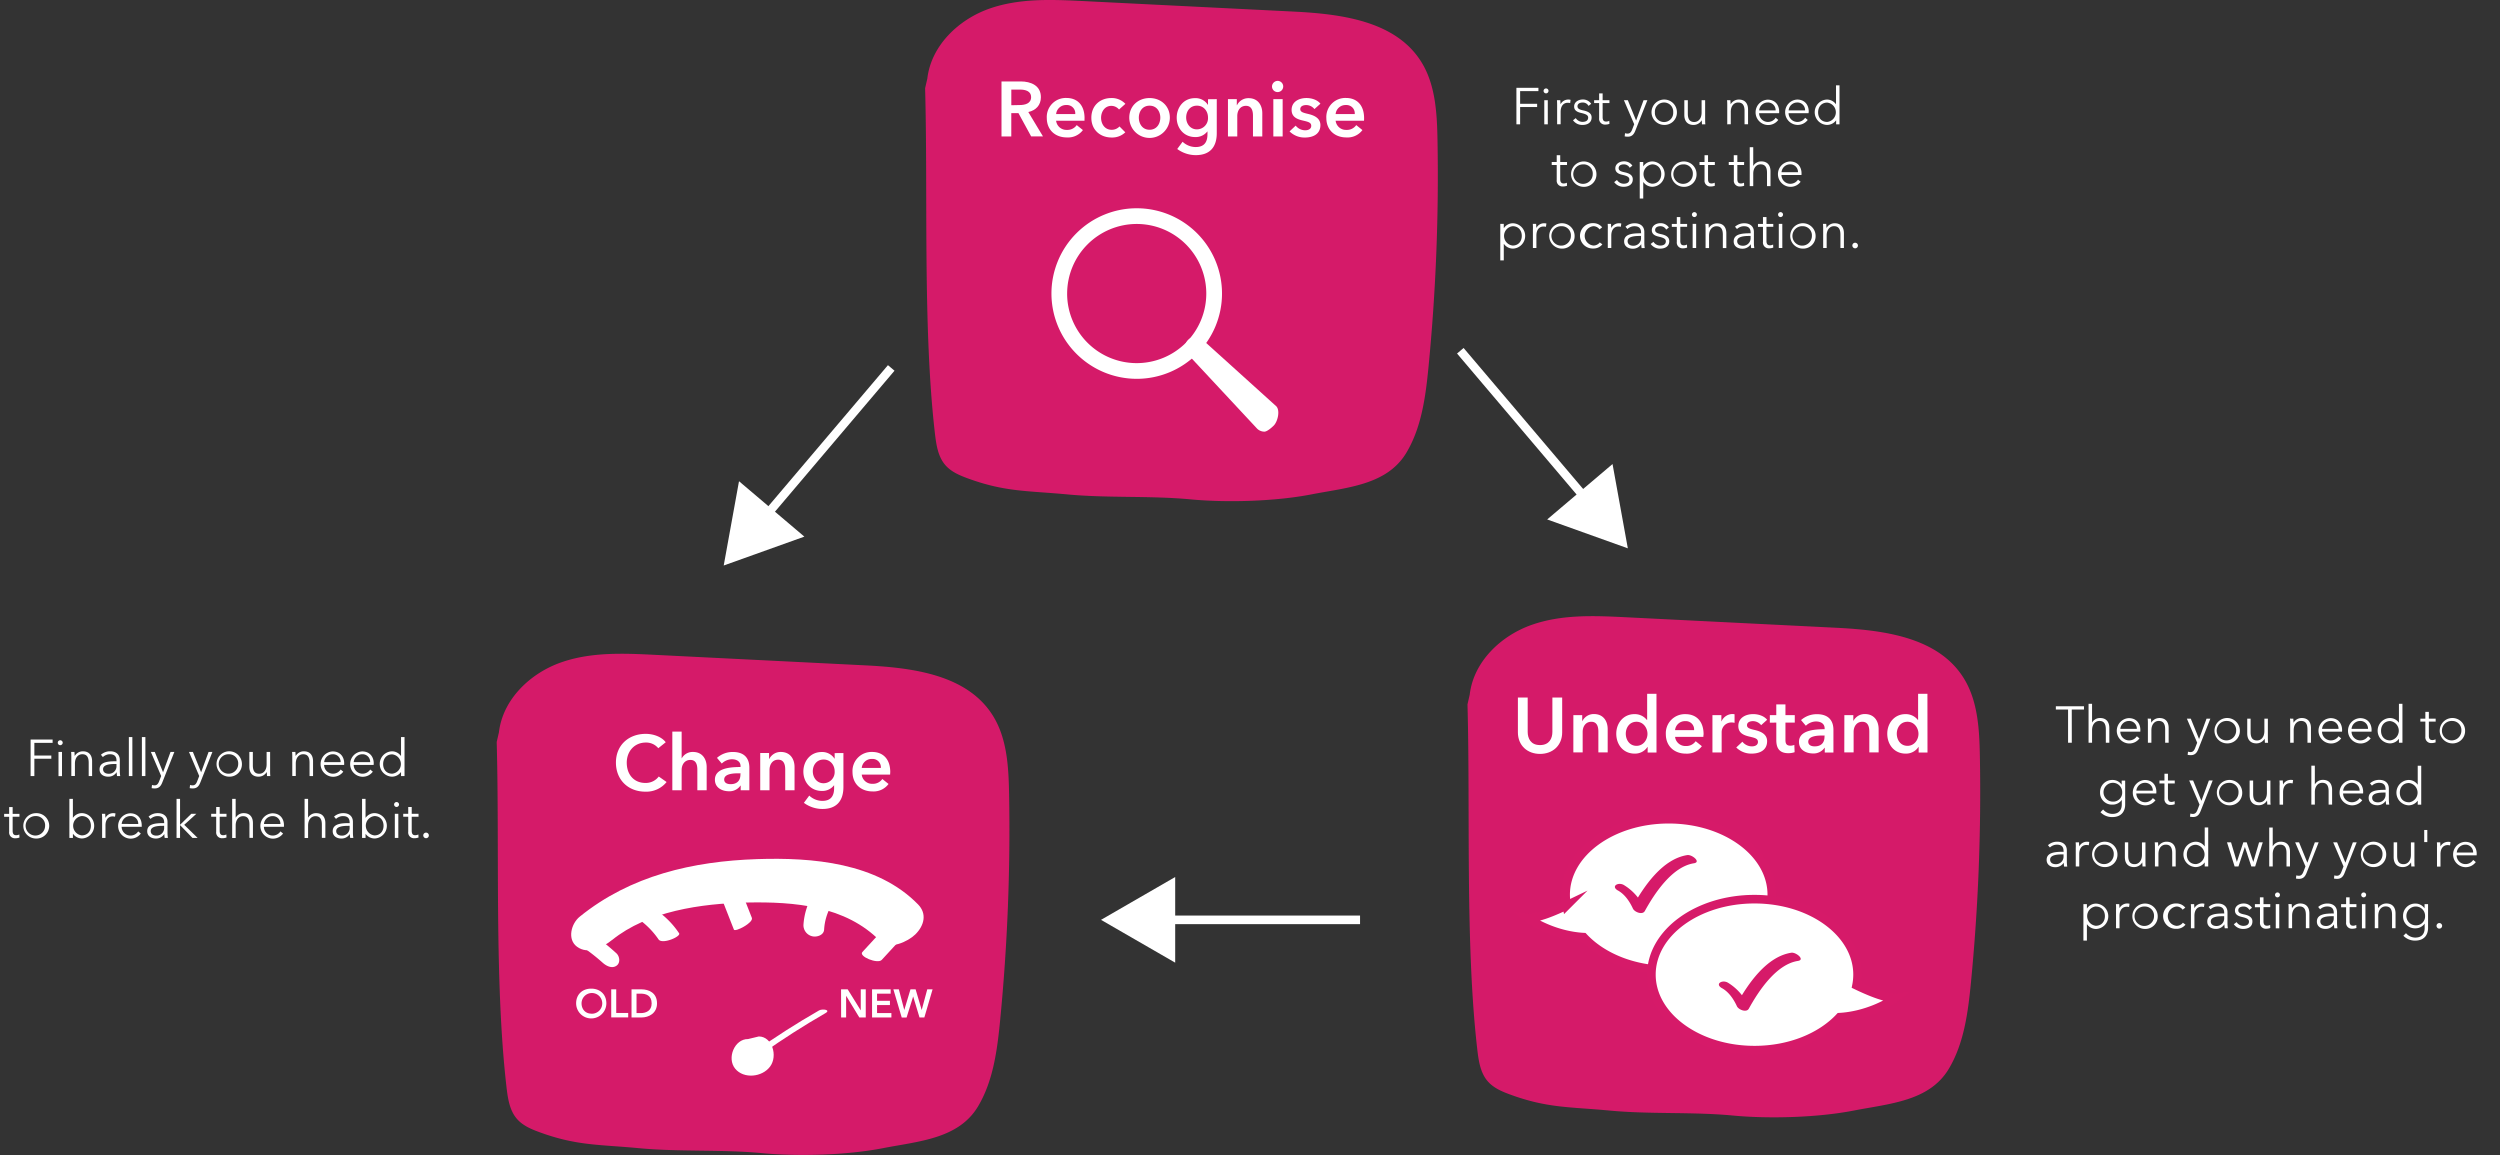 <svg id="Layer_1" data-name="Layer 1" xmlns="http://www.w3.org/2000/svg" viewBox="0 0 1164.13 537.89"><rect x="0" y="0" width="1164.13" height="537.89" fill="#333333" stroke="none"/><defs><style>.cls-1{fill:#d51a69;}.cls-2,.cls-3{fill:#fff;}.cls-3{stroke:#d61a69;}.cls-3,.cls-5{stroke-miterlimit:10;stroke-width:4px;}.cls-4{fill:#d61a69;}.cls-5{fill:none;stroke:#fff;}</style></defs><title>timeManagementArtboard 21</title><path class="cls-1" d="M684.38,323.45C686.19,308,699,296,713.15,291s29.4-4.3,44.27-3.56l97.44,4.87c22.33,1.12,48.25,4.33,60,24.21,6.21,10.52,6.86,23.5,7.08,35.86a914.86,914.86,0,0,1-4.15,105c-1.36,14-3.22,28.51-10.39,40.43-9.05,15-27.49,16.07-44.21,19.33s-39.34,3.91-56.27,2.31c-18.73-1.77-38.65-.54-57.38-2.31s-29.13-1.06-46.86-7.66c-3.71-1.38-7.49-3.07-10.08-6.17-3.36-4-4.13-9.67-4.74-15-5.61-49-3.17-110.94-4.52-160.31Z"/><path class="cls-2" d="M727.43,341c0,6.19-4.45,10.06-10.31,10.06s-10.31-3.87-10.31-10.06V324.8h4.56v16c0,3,1.37,6.15,5.75,6.15s5.75-3.18,5.75-6.15v-16h4.56Z"/><path class="cls-2" d="M732.64,333h4.12v2.79h.07a5.91,5.91,0,0,1,5.39-3.29c4.52,0,6.4,3.47,6.4,7v10.85h-4.34v-9.62c0-2.06-.47-4.63-3.26-4.63s-4.05,2.39-4.05,4.7v9.55h-4.34Z"/><path class="cls-2" d="M771.35,350.41h-4.12v-2.6h-.07a6.91,6.91,0,0,1-6,3.11c-5.28,0-8.54-4.2-8.54-9.26s3.47-9.12,8.43-9.12a7.11,7.11,0,0,1,5.82,2.71H767V323.06h4.34Zm-9.3-3.11c3.18,0,5.1-2.86,5.1-5.57s-1.92-5.64-5.1-5.64c-3.36,0-5,2.86-5,5.57S758.69,347.3,762.05,347.3Z"/><path class="cls-2" d="M793.17,343.11H780a4.83,4.83,0,0,0,5,4.27,5.26,5.26,0,0,0,4.59-2.24l2.89,2.32a8.64,8.64,0,0,1-7.45,3.47c-5.35,0-9.33-3.44-9.33-9.08a8.86,8.86,0,0,1,9.19-9.3c4.85,0,8.39,3.15,8.39,9.41C793.2,342.35,793.2,342.71,793.17,343.11ZM788.86,340a3.86,3.86,0,0,0-4.09-4.2A4.64,4.64,0,0,0,780,340Z"/><path class="cls-2" d="M797.4,333h4.16v2.89h.07a5.62,5.62,0,0,1,5.07-3.4,4.91,4.91,0,0,1,1,.11v4a5.07,5.07,0,0,0-1.34-.18,4.53,4.53,0,0,0-4.67,4.67v9.3H797.4Z"/><path class="cls-2" d="M820.08,337.68a4.91,4.91,0,0,0-3.8-1.88c-1.37,0-2.79.51-2.79,1.88s1.34,1.7,3.76,2.28,5.61,1.77,5.61,5.17c0,4.23-3.44,5.79-7.24,5.79a9.8,9.8,0,0,1-7.13-2.86l2.86-2.68a5.66,5.66,0,0,0,4.45,2.17c1.27,0,2.79-.51,2.79-2.06s-1.34-1.88-4-2.5-5.14-1.66-5.14-4.92c0-3.87,3.47-5.54,6.91-5.54,2.5,0,5.1.87,6.51,2.64Z"/><path class="cls-2" d="M824.13,336.52V333h3v-5h4.27v5h4.34v3.47h-4.34v8.07c0,1.56.36,2.68,2.28,2.68a4.53,4.53,0,0,0,1.85-.36l.14,3.4a9,9,0,0,1-2.89.47c-4.59,0-5.64-2.82-5.64-6.15v-8.1Z"/><path class="cls-2" d="M849.71,348.21h-.11a6.16,6.16,0,0,1-5.39,2.64c-2.79,0-6.51-1.34-6.51-5.39,0-5.17,6.51-5.9,11.94-5.9v-.43c0-2.13-1.81-3.18-4-3.18a6.94,6.94,0,0,0-4.74,2l-2.24-2.64a11,11,0,0,1,7.34-2.75c6.22,0,7.74,3.83,7.74,7.31v10.56h-4.05Zm-.07-5.72h-1c-2.75,0-6.62.33-6.62,2.89,0,1.67,1.56,2.17,3,2.17,3,0,4.56-1.7,4.56-4.45Z"/><path class="cls-2" d="M858.83,333H863v2.79H863a5.91,5.91,0,0,1,5.39-3.29c4.52,0,6.4,3.47,6.4,7v10.85h-4.34v-9.62c0-2.06-.47-4.63-3.26-4.63s-4.05,2.39-4.05,4.7v9.55h-4.34Z"/><path class="cls-2" d="M897.54,350.41h-4.12v-2.6h-.07a6.91,6.91,0,0,1-6,3.11c-5.28,0-8.54-4.2-8.54-9.26s3.47-9.12,8.43-9.12a7.11,7.11,0,0,1,5.82,2.71h.11V323.06h4.34Zm-9.3-3.11c3.18,0,5.1-2.86,5.1-5.57s-1.92-5.64-5.1-5.64c-3.36,0-5,2.86-5,5.57S884.87,347.3,888.24,347.3Z"/><path class="cls-1" d="M431.82,36.56c1.81-15.45,14.66-27.49,28.77-32.49S490-.22,504.86.52L602.3,5.39c22.33,1.12,48.25,4.33,60,24.21,6.21,10.52,6.86,23.5,7.08,35.86a914.86,914.86,0,0,1-4.15,105c-1.36,14-3.22,28.51-10.39,40.43-9.05,15-27.49,16.07-44.21,19.33s-39.34,3.91-56.27,2.31c-18.73-1.77-38.65-.54-57.38-2.31s-29.13-1.06-46.86-7.66c-3.71-1.38-7.49-3.07-10.08-6.17-3.36-4-4.13-9.67-4.74-15-5.61-49-3.17-110.94-4.52-160.31Z"/><path class="cls-2" d="M466.35,37.92h8.9c4.81,0,9.44,1.92,9.44,7.34,0,3.69-2.28,6.11-5.86,6.91l6.84,11.36h-5.5l-5.93-10.85h-3.33V63.53h-4.56Zm8.29,11c2.57,0,5.5-.62,5.5-3.73,0-2.79-2.75-3.47-5.1-3.47h-4.12V49Z"/><path class="cls-2" d="M505,56.22H491.78a4.83,4.83,0,0,0,5,4.27,5.26,5.26,0,0,0,4.59-2.24l2.89,2.32A8.64,8.64,0,0,1,496.77,64c-5.35,0-9.33-3.44-9.33-9.08a8.86,8.86,0,0,1,9.19-9.3c4.85,0,8.39,3.15,8.39,9.41C505,55.46,505,55.82,505,56.22Zm-4.31-3.11a3.86,3.86,0,0,0-4.09-4.2,4.64,4.64,0,0,0-4.81,4.2Z"/><path class="cls-2" d="M521.08,51a4.61,4.61,0,0,0-3.58-1.7c-3.18,0-4.78,2.86-4.78,5.57s1.63,5.57,4.92,5.57a4.86,4.86,0,0,0,3.65-1.56L524,61.61a8.76,8.76,0,0,1-6.4,2.42c-5.14,0-9.41-3.4-9.41-9.19s4.2-9.19,9.3-9.19a8.68,8.68,0,0,1,6.55,2.71Z"/><path class="cls-2" d="M535.3,45.66c5.25,0,9.44,3.65,9.44,9.12a9.44,9.44,0,0,1-18.89,0C525.86,49.31,530.06,45.66,535.3,45.66Zm0,14.76c3.44,0,5-2.93,5-5.64s-1.59-5.57-5-5.57-5,2.86-5,5.57S531.86,60.42,535.3,60.42Z"/><path class="cls-2" d="M566.59,46.17V62c0,6.26-3,10.24-9.8,10.24a14.55,14.55,0,0,1-8.61-2.86l2.5-3.37a8.92,8.92,0,0,0,6.08,2.46c4.2,0,5.5-2.53,5.5-6V61.22h-.07a6.83,6.83,0,0,1-5.68,2.6c-5.21,0-8.57-4.12-8.57-9s3.26-9.12,8.5-9.12a6.75,6.75,0,0,1,6,3.11h.07v-2.6Zm-14.25,8.57c0,2.75,1.84,5.5,5,5.5a5.2,5.2,0,0,0,5.17-5.5c0-3-2-5.54-5.14-5.54S552.34,51.66,552.34,54.74Z"/><path class="cls-2" d="M571.8,46.17h4.12V49H576a5.91,5.91,0,0,1,5.39-3.29c4.52,0,6.4,3.47,6.4,7V63.53h-4.34V53.91c0-2.06-.47-4.63-3.26-4.63s-4.05,2.39-4.05,4.7v9.55H571.8Z"/><path class="cls-2" d="M595.06,37.66a2.61,2.61,0,1,1-2.75,2.61A2.67,2.67,0,0,1,595.06,37.66Zm-2.13,8.5h4.34V63.53h-4.34Z"/><path class="cls-2" d="M612.07,50.8a4.92,4.92,0,0,0-3.8-1.88c-1.37,0-2.79.51-2.79,1.88s1.34,1.7,3.76,2.28,5.61,1.77,5.61,5.17c0,4.23-3.44,5.79-7.24,5.79a9.8,9.8,0,0,1-7.13-2.86l2.86-2.68a5.66,5.66,0,0,0,4.45,2.17c1.27,0,2.79-.51,2.79-2.06s-1.34-1.88-4-2.5-5.14-1.66-5.14-4.92c0-3.87,3.47-5.54,6.91-5.54,2.5,0,5.1.87,6.51,2.64Z"/><path class="cls-2" d="M635.15,56.22H621.94a4.83,4.83,0,0,0,5,4.27,5.26,5.26,0,0,0,4.59-2.24l2.89,2.32A8.64,8.64,0,0,1,626.94,64c-5.35,0-9.33-3.44-9.33-9.08a8.86,8.86,0,0,1,9.19-9.3c4.85,0,8.39,3.15,8.39,9.41C635.19,55.46,635.19,55.82,635.15,56.22Zm-4.31-3.11a3.86,3.86,0,0,0-4.09-4.2,4.64,4.64,0,0,0-4.81,4.2Z"/><path class="cls-1" d="M232.33,341c1.81-15.45,14.66-27.49,28.77-32.49s29.4-4.3,44.27-3.56l97.44,4.87c22.33,1.12,48.25,4.33,60,24.21,6.21,10.52,6.86,23.5,7.08,35.86a914.86,914.86,0,0,1-4.15,105c-1.36,14-3.22,28.51-10.39,40.43-9.05,15-27.49,16.07-44.21,19.33s-39.34,3.91-56.27,2.31c-18.73-1.77-38.65-.54-57.38-2.31s-29.13-1.06-46.86-7.66c-3.71-1.38-7.49-3.07-10.08-6.17-3.36-4-4.13-9.67-4.74-15-5.61-49-3.17-110.94-4.52-160.31Z"/><path class="cls-2" d="M306.53,348.41a7.26,7.26,0,0,0-5.82-2.64c-5.28,0-8.86,4.09-8.86,9.37,0,5.57,3.4,9.44,8.68,9.44a7.52,7.52,0,0,0,6.22-3l3.65,2.57a12.1,12.1,0,0,1-9.91,4.49c-8,0-13.68-5.54-13.68-13.53,0-8.21,6-13.39,13.89-13.39,3.33,0,7.27,1.23,9.3,3.91Z"/><path class="cls-2" d="M329.06,357.16V368h-4.34v-9.55c0-2.06-.43-4.59-3.22-4.59s-4.09,2.35-4.09,4.67V368h-4.34V340.67h4.34v12.41h.07a5.74,5.74,0,0,1,5.17-2.93C327.18,350.14,329.06,353.62,329.06,357.16Z"/><path class="cls-2" d="M344.91,365.81h-.11a6.16,6.16,0,0,1-5.39,2.64c-2.79,0-6.51-1.34-6.51-5.39,0-5.17,6.51-5.9,11.94-5.9v-.43c0-2.13-1.81-3.18-4-3.18a6.94,6.94,0,0,0-4.74,2l-2.24-2.64a11,11,0,0,1,7.34-2.75c6.22,0,7.74,3.83,7.74,7.31V368h-4.05Zm-.07-5.72h-1c-2.75,0-6.62.33-6.62,2.89,0,1.67,1.56,2.17,3,2.17,3,0,4.56-1.7,4.56-4.45Z"/><path class="cls-2" d="M354,350.65h4.12v2.79h.07a5.91,5.91,0,0,1,5.39-3.29c4.52,0,6.4,3.47,6.4,7V368h-4.34v-9.62c0-2.06-.47-4.63-3.26-4.63s-4.05,2.39-4.05,4.7V368H354Z"/><path class="cls-2" d="M392.74,350.65v15.81c0,6.26-3,10.24-9.8,10.24a14.55,14.55,0,0,1-8.61-2.86l2.5-3.37a8.92,8.92,0,0,0,6.08,2.46c4.2,0,5.5-2.53,5.5-6V365.7h-.07a6.83,6.83,0,0,1-5.68,2.6c-5.21,0-8.57-4.12-8.57-9s3.26-9.12,8.5-9.12a6.75,6.75,0,0,1,6,3.11h.07v-2.6Zm-14.25,8.57c0,2.75,1.84,5.5,5,5.5a5.2,5.2,0,0,0,5.17-5.5c0-3-2-5.54-5.14-5.54S378.48,356.15,378.48,359.23Z"/><path class="cls-2" d="M414.48,360.71H401.27a4.83,4.83,0,0,0,5,4.27,5.26,5.26,0,0,0,4.59-2.24l2.89,2.32a8.64,8.64,0,0,1-7.45,3.47c-5.35,0-9.33-3.44-9.33-9.08a8.86,8.86,0,0,1,9.19-9.3c4.85,0,8.39,3.15,8.39,9.41C414.51,359.95,414.51,360.31,414.48,360.71Zm-4.31-3.11a3.86,3.86,0,0,0-4.09-4.2,4.64,4.64,0,0,0-4.81,4.2Z"/><path class="cls-2" d="M275.29,460.36c4.09,0,7.06,2.64,7.06,6.84a7,7,0,0,1-14.07,0C268.28,463,271.26,460.36,275.29,460.36Zm0,11.67a4.82,4.82,0,1,0-4.49-4.83C270.81,470,272.65,472,275.31,472Z"/><path class="cls-2" d="M284.62,460.69h2.33v11h5.57v2.07h-7.9Z"/><path class="cls-2" d="M294.07,460.69h4.64c3.42,0,7.23,1.63,7.23,6.55,0,4.59-3.81,6.55-7.23,6.55h-4.64Zm4.27,11.06c2.4,0,5.1-1,5.1-4.51,0-3.75-2.7-4.55-5.1-4.55H296.4v9.06Z"/><path class="cls-2" d="M391.64,460.69h3.09l6.08,9.8h0v-9.8h2.33v13.09h-3L394,463.67h0v10.12h-2.33Z"/><path class="cls-2" d="M406.07,460.69h8.67v2H408.4v3.33h6v2h-6v3.7h6.68v2.07h-9Z"/><path class="cls-2" d="M416,460.69h2.55l2.53,9.62h0l2.88-9.62h2.4l2.83,9.62h0l2.59-9.62h2.48l-3.83,13.09h-2.26L425.22,464h0l-3.07,9.82h-2.26Z"/><path class="cls-2" d="M285,437.73c16.56-13.4,41.28-17,62.89-17.47,21.95-.43,45.8,1.46,62,18,4.2,4.3,12.93.19,16.31-3.13,4.19-4.11,5.55-9.67,1.28-14-19.06-19.49-49.2-21.93-74.94-21.08-29.92,1-58.91,7.63-82.58,26.79-4,3.21-5.93,10.59-1.28,14,5.23,3.87,12.09.29,16.31-3.13Z"/><path class="cls-2" d="M293.64,425.67a37.52,37.52,0,0,1,13,11.75c1.71,2.52,10.6-1.34,9.59-2.83A39.4,39.4,0,0,0,302.62,422c-1.8-1-4.49-.17-6.25.55-.51.21-4.36,2.19-2.73,3.09Z"/><path class="cls-2" d="M271.19,440.9a92.55,92.55,0,0,1,9.35,7.31c1.68,1.52,4.34,3,6.53,1.48,1.93-1.32,1.51-4.38-.08-5.82a112.86,112.86,0,0,0-11.34-9.09c-1.76-1.22-4.78-1.93-6.27.12s.06,4.79,1.81,6Z"/><path class="cls-2" d="M336.74,420.12l5,12.75c.51,1.3,9.26-3.22,8.36-5.48l-5-12.75c-.51-1.3-9.26,3.22-8.36,5.48Z"/><path class="cls-2" d="M378.15,417.18a31.41,31.41,0,0,0-4,13.2,5.28,5.28,0,0,0,4,5.58c2.09.55,5.42-.43,5.6-3.05a25.43,25.43,0,0,1,3.2-11c2.76-5-6-9.69-8.81-4.73Z"/><path class="cls-2" d="M412.79,431.12l-11.22,12.19c-1.89,2.05,7.11,5.7,9,3.68l11.22-12.19c1.89-2.05-7.11-5.7-9-3.68Z"/><path class="cls-2" d="M348.33,483.84c-6.28-.1-10,8.91-6,13.79s12.58,4,16.28-1,.91-14-5.26-14"/><path class="cls-2" d="M355.09,490.48q14.18-10,29.24-18.68c2.81-1.61-1.44-2.15-2.92-1.3q-15.53,8.91-30.14,19.26c-2.16,1.53,2.65,1.54,3.81.72Z"/><path class="cls-3" d="M711.35,427.4c4.41.46,13-3.31,18.18-5.8a26.11,26.11,0,0,1-.49-5c0-19.4,21.48-35.13,48-35.13s48,15.73,48,35.13-21.48,35.13-48,35.13c-16.48,0-31-6.08-39.65-15.35C725.14,435.71,714.59,430,711.35,427.4Z"/><path class="cls-3" d="M882.67,464.63c-4.41.46-13-3.31-18.18-5.8a26.11,26.11,0,0,0,.49-5c0-19.4-21.48-35.13-48-35.13s-48,15.73-48,35.13S790.5,489,817,489c16.48,0,31-6.08,39.65-15.35C868.88,472.94,879.43,467.27,882.67,464.63Z"/><path class="cls-2" d="M588.77,201c1.24,0,3.41-1.89,4.35-2.83,1.89-1.89,3.06-7.09,1.17-9l-34.2-30.89a4.83,4.83,0,1,0-6.84,6.84l32.1,34.45A4.82,4.82,0,0,0,588.77,201Z"/><path class="cls-2" d="M489.61,136.69a39.71,39.71,0,1,1,39.71,39.71A39.75,39.75,0,0,1,489.61,136.69Zm7.3,0a32.4,32.4,0,1,0,32.4-32.4A32.44,32.44,0,0,0,496.92,136.69Z"/><path class="cls-4" d="M801.88,460.16c3.21,1.81,5.42,5.15,6.92,8.39.75,1.63,4.45,3.12,5.55,1.13,4.58-8.31,12.75-20.66,22.88-22.23,3.45-.54-.91-4.15-3.11-3.81-11.52,1.79-20.16,14.45-25.4,23.94l5.55,1.13a24.33,24.33,0,0,0-9.72-11.15c-2.64-1.49-6.18.63-2.68,2.61Z"/><path class="cls-4" d="M753.45,414.69c3.21,1.81,5.42,5.15,6.92,8.39.75,1.63,4.45,3.12,5.55,1.13,4.58-8.31,12.75-20.66,22.88-22.23,3.45-.54-.91-4.15-3.11-3.81-11.52,1.79-20.16,14.45-25.4,23.94l5.55,1.13a24.33,24.33,0,0,0-9.72-11.15c-2.64-1.49-6.18.63-2.68,2.61Z"/><line class="cls-5" x1="680" y1="163.33" x2="739.44" y2="233.43"/><polygon class="cls-2" points="720.45 241.88 758 255.33 750.88 216.08 720.45 241.88"/><line class="cls-5" x1="415" y1="171.33" x2="355.56" y2="241.43"/><polygon class="cls-2" points="344.12 224.08 337 263.33 374.55 249.88 344.12 224.08"/><line class="cls-5" x1="633.31" y1="428.33" x2="541.4" y2="428.33"/><polygon class="cls-2" points="547.23 408.38 512.69 428.33 547.23 448.27 547.23 408.38"/><path class="cls-2" d="M707.85,57.89h-1.73v-17h10.25v1.54h-8.52v5.9h7.92v1.51h-7.92Z"/><path class="cls-2" d="M719.92,43.48a1.15,1.15,0,1,1,1.15-1.15A1.17,1.17,0,0,1,719.92,43.48Zm.82,14.4H719.1V46.65h1.63Z"/><path class="cls-2" d="M725,46.65h1.56c0,.6.1,1.44.1,1.92h0a4,4,0,0,1,3.6-2.21,3.82,3.82,0,0,1,1.08.12L731.15,48a4.36,4.36,0,0,0-1.15-.14c-1.73,0-3.29,1.25-3.29,4.25v5.76h-1.63V49.12C725.08,48.52,725.06,47.42,725,46.65Z"/><path class="cls-2" d="M739.7,49.32a3,3,0,0,0-2.76-1.58c-1.18,0-2.38.5-2.38,1.75,0,1.06.84,1.54,2.69,1.92,2.64.55,3.89,1.54,3.89,3.29,0,2.57-2.16,3.48-4.22,3.48A5.25,5.25,0,0,1,732.47,56l1.3-1a3.72,3.72,0,0,0,3.12,1.75c1.39,0,2.64-.5,2.64-2,0-1.18-1.18-1.66-3.31-2.16-1.32-.31-3.22-.89-3.22-3s2-3.26,4-3.26a4.58,4.58,0,0,1,3.94,2Z"/><path class="cls-2" d="M749.44,48h-3.17v6.55c0,1.68.7,2.06,1.68,2.06a3.35,3.35,0,0,0,1.42-.36l.07,1.42a5.27,5.27,0,0,1-1.92.34,2.68,2.68,0,0,1-2.88-3V48h-2.33V46.65h2.33V43.48h1.63v3.17h3.17Z"/><path class="cls-2" d="M761.85,56.13h0l3.48-9.48h1.78l-5.59,14.14c-.67,1.73-1.58,2.86-3.53,2.86a7.56,7.56,0,0,1-1.46-.14l.17-1.49a3.81,3.81,0,0,0,1.2.19c1.1,0,1.68-.72,2.16-2l.91-2.35-4.8-11.21H758Z"/><path class="cls-2" d="M774.86,58.17a5.91,5.91,0,1,1,6-5.9A5.76,5.76,0,0,1,774.86,58.17Zm0-10.44a4.24,4.24,0,0,0-4.25,4.54,4.27,4.27,0,1,0,8.52,0A4.24,4.24,0,0,0,774.86,47.73Z"/><path class="cls-2" d="M792.52,57.89c0-.6-.1-1.44-.1-1.92h0a4.38,4.38,0,0,1-3.84,2.21c-2.86,0-4.27-1.85-4.27-4.63V46.65h1.63v6.22c0,2.35.7,3.94,3,3.94,1.73,0,3.41-1.39,3.41-4.39V46.65H794v8.76c0,.6,0,1.7.1,2.47Z"/><path class="cls-2" d="M805.77,46.65c0,.6.1,1.44.1,1.92h0a4.38,4.38,0,0,1,3.84-2.21c2.86,0,4.27,1.85,4.27,4.63v6.89h-1.63V51.67c0-2.35-.7-3.94-3-3.94-1.73,0-3.41,1.39-3.41,4.39v5.76H804.3V49.12c0-.6,0-1.7-.1-2.47Z"/><path class="cls-2" d="M828.45,52.7h-9.31a4.1,4.1,0,0,0,4.1,4.08,4.25,4.25,0,0,0,3.6-1.94l1.22,1a5.86,5.86,0,0,1-4.82,2.38,5.91,5.91,0,0,1-.14-11.81c3.53,0,5.38,2.5,5.38,5.57C828.47,52.15,828.47,52.41,828.45,52.7Zm-1.63-1.3a3.54,3.54,0,0,0-3.72-3.67,4,4,0,0,0-3.94,3.67Z"/><path class="cls-2" d="M842.17,52.7h-9.31a4.1,4.1,0,0,0,4.1,4.08,4.25,4.25,0,0,0,3.6-1.94l1.22,1A5.86,5.86,0,0,1,837,58.17a5.91,5.91,0,0,1-.14-11.81c3.53,0,5.38,2.5,5.38,5.57C842.2,52.15,842.2,52.41,842.17,52.7Zm-1.63-1.3a3.54,3.54,0,0,0-3.72-3.67,4,4,0,0,0-3.94,3.67Z"/><path class="cls-2" d="M850.69,58.17a5.91,5.91,0,0,1,0-11.81,5.1,5.1,0,0,1,4.25,2.23h0V39.74h1.63V57.89H855V56h0A5.18,5.18,0,0,1,850.69,58.17Zm.17-1.39a4.53,4.53,0,0,0,0-9c-2.71,0-4.25,2-4.25,4.54S848.15,56.78,850.86,56.78Z"/><path class="cls-2" d="M729.69,76.82h-3.17v6.55c0,1.68.7,2.06,1.68,2.06a3.35,3.35,0,0,0,1.42-.36l.07,1.42a5.27,5.27,0,0,1-1.92.34,2.68,2.68,0,0,1-2.88-3v-7h-2.33V75.45h2.33V72.28h1.63v3.17h3.17Z"/><path class="cls-2" d="M737.39,87a5.91,5.91,0,1,1,6-5.9A5.76,5.76,0,0,1,737.39,87Zm0-10.44a4.53,4.53,0,1,0,4.27,4.54A4.24,4.24,0,0,0,737.39,76.53Z"/><path class="cls-2" d="M758.87,78.12a3,3,0,0,0-2.76-1.58c-1.18,0-2.38.5-2.38,1.75,0,1.06.84,1.54,2.69,1.92,2.64.55,3.89,1.54,3.89,3.29,0,2.57-2.16,3.48-4.22,3.48a5.25,5.25,0,0,1-4.44-2.18l1.3-1a3.72,3.72,0,0,0,3.12,1.75c1.39,0,2.64-.5,2.64-2,0-1.18-1.18-1.66-3.31-2.16-1.32-.31-3.22-.89-3.22-3s2-3.26,4-3.26a4.58,4.58,0,0,1,3.94,2Z"/><path class="cls-2" d="M765.18,92.45h-1.63v-17h1.63V77.4h.07a5,5,0,0,1,4.22-2.23,5.91,5.91,0,0,1,0,11.81,5.17,5.17,0,0,1-4.22-2.18h-.07Zm4.13-15.91a4.53,4.53,0,0,0,0,9c2.71,0,4.25-2,4.25-4.51S772,76.53,769.31,76.53Z"/><path class="cls-2" d="M784,87a5.91,5.91,0,1,1,6-5.9A5.76,5.76,0,0,1,784,87Zm0-10.44a4.53,4.53,0,1,0,4.27,4.54A4.24,4.24,0,0,0,784,76.53Z"/><path class="cls-2" d="M798.52,76.82h-3.17v6.55c0,1.68.7,2.06,1.68,2.06a3.35,3.35,0,0,0,1.42-.36l.07,1.42a5.27,5.27,0,0,1-1.92.34,2.68,2.68,0,0,1-2.88-3v-7h-2.33V75.45h2.33V72.28h1.63v3.17h3.17Z"/><path class="cls-2" d="M812.13,76.82H809v6.55c0,1.68.7,2.06,1.68,2.06a3.35,3.35,0,0,0,1.42-.36l.07,1.42a5.27,5.27,0,0,1-1.92.34,2.68,2.68,0,0,1-2.88-3v-7H805V75.45h2.33V72.28H809v3.17h3.17Z"/><path class="cls-2" d="M816.4,77.3a4.18,4.18,0,0,1,3.77-2.14c2.86,0,4.27,1.85,4.27,4.63v6.89h-1.63V80.47c0-2.35-.7-3.94-3-3.94-1.73,0-3.41,1.39-3.41,4.39v5.76h-1.63V68.54h1.63V77.3Z"/><path class="cls-2" d="M838.86,81.5h-9.31a4.1,4.1,0,0,0,4.1,4.08,4.25,4.25,0,0,0,3.6-1.94l1.22,1A5.86,5.86,0,0,1,833.65,87a5.91,5.91,0,0,1-.14-11.81c3.53,0,5.38,2.5,5.38,5.57C838.89,80.95,838.89,81.21,838.86,81.5Zm-1.63-1.3a3.54,3.54,0,0,0-3.72-3.67,4,4,0,0,0-3.94,3.67Z"/><path class="cls-2" d="M700.24,121.25h-1.63v-17h1.63v1.94h.07a5,5,0,0,1,4.22-2.23,5.91,5.91,0,0,1,0,11.81,5.17,5.17,0,0,1-4.22-2.18h-.07Zm4.13-15.91a4.53,4.53,0,0,0,0,9c2.71,0,4.25-2,4.25-4.51S707.08,105.33,704.37,105.33Z"/><path class="cls-2" d="M713.75,104.25h1.56c0,.6.1,1.44.1,1.92h0a4,4,0,0,1,3.6-2.21,3.82,3.82,0,0,1,1.08.12l-.22,1.54a4.36,4.36,0,0,0-1.15-.14c-1.73,0-3.29,1.25-3.29,4.25v5.76h-1.63v-8.76C713.85,106.12,713.82,105,713.75,104.25Z"/><path class="cls-2" d="M727.22,115.77a5.91,5.91,0,1,1,6-5.9A5.76,5.76,0,0,1,727.22,115.77Zm0-10.44a4.53,4.53,0,1,0,4.27,4.54A4.24,4.24,0,0,0,727.22,105.33Z"/><path class="cls-2" d="M744.81,106.82a3.42,3.42,0,0,0-2.88-1.49,4.53,4.53,0,0,0,0,9,3.62,3.62,0,0,0,3-1.46l1.22.91a5.23,5.23,0,0,1-4.27,1.94,5.91,5.91,0,1,1,0-11.81,5.29,5.29,0,0,1,4.18,1.94Z"/><path class="cls-2" d="M748.62,104.25h1.56c0,.6.1,1.44.1,1.92h0a4,4,0,0,1,3.6-2.21,3.82,3.82,0,0,1,1.08.12l-.22,1.54a4.36,4.36,0,0,0-1.15-.14c-1.73,0-3.29,1.25-3.29,4.25v5.76h-1.63v-8.76C748.72,106.12,748.7,105,748.62,104.25Z"/><path class="cls-2" d="M764.15,108.24c0-1.94-1.06-2.9-3-2.9a4.78,4.78,0,0,0-3.34,1.32l-.91-1.08a6.29,6.29,0,0,1,4.42-1.61c2.42,0,4.37,1.34,4.37,4.08V113a15.44,15.44,0,0,0,.19,2.52h-1.46a11.18,11.18,0,0,1-.17-1.82h0a4.52,4.52,0,0,1-4.08,2.11c-1.7,0-3.89-.91-3.89-3.41,0-3.46,3.82-3.77,7.92-3.77Zm-.48,1.63c-2.66,0-5.76.29-5.76,2.42,0,1.61,1.37,2.14,2.64,2.14a3.51,3.51,0,0,0,3.6-3.72v-.84Z"/><path class="cls-2" d="M775.86,106.92a3,3,0,0,0-2.76-1.58c-1.18,0-2.38.5-2.38,1.75,0,1.06.84,1.54,2.69,1.92,2.64.55,3.89,1.54,3.89,3.29,0,2.57-2.16,3.48-4.22,3.48a5.25,5.25,0,0,1-4.44-2.18l1.3-1a3.72,3.72,0,0,0,3.12,1.75c1.39,0,2.64-.5,2.64-2,0-1.18-1.18-1.66-3.31-2.16-1.32-.31-3.22-.89-3.22-3s2-3.26,4-3.26a4.58,4.58,0,0,1,3.94,2Z"/><path class="cls-2" d="M785.61,105.62h-3.17v6.55c0,1.68.7,2.06,1.68,2.06a3.35,3.35,0,0,0,1.42-.36l.07,1.42a5.27,5.27,0,0,1-1.92.34,2.68,2.68,0,0,1-2.88-3v-7h-2.33v-1.37h2.33v-3.17h1.63v3.17h3.17Z"/><path class="cls-2" d="M789,101.08a1.15,1.15,0,1,1,1.15-1.15A1.17,1.17,0,0,1,789,101.08Zm.82,14.4h-1.63V104.25h1.63Z"/><path class="cls-2" d="M795.61,104.25c0,.6.1,1.44.1,1.92h0A4.38,4.38,0,0,1,799.6,104c2.86,0,4.27,1.85,4.27,4.63v6.89h-1.63v-6.22c0-2.35-.7-3.94-3-3.94-1.73,0-3.41,1.39-3.41,4.39v5.76h-1.63v-8.76c0-.6,0-1.7-.1-2.47Z"/><path class="cls-2" d="M815.17,108.24c0-1.94-1.06-2.9-3-2.9a4.78,4.78,0,0,0-3.34,1.32l-.91-1.08a6.29,6.29,0,0,1,4.42-1.61c2.42,0,4.37,1.34,4.37,4.08V113a15.44,15.44,0,0,0,.19,2.52h-1.46a11.18,11.18,0,0,1-.17-1.82h0a4.52,4.52,0,0,1-4.08,2.11c-1.7,0-3.89-.91-3.89-3.41,0-3.46,3.82-3.77,7.92-3.77Zm-.48,1.63c-2.66,0-5.76.29-5.76,2.42,0,1.61,1.37,2.14,2.64,2.14a3.51,3.51,0,0,0,3.6-3.72v-.84Z"/><path class="cls-2" d="M825.73,105.62h-3.17v6.55c0,1.68.7,2.06,1.68,2.06a3.35,3.35,0,0,0,1.42-.36l.07,1.42a5.27,5.27,0,0,1-1.92.34,2.68,2.68,0,0,1-2.88-3v-7h-2.33v-1.37h2.33v-3.17h1.63v3.17h3.17Z"/><path class="cls-2" d="M829.12,101.08a1.15,1.15,0,1,1,1.15-1.15A1.17,1.17,0,0,1,829.12,101.08Zm.82,14.4H828.3V104.25h1.63Z"/><path class="cls-2" d="M839.44,115.77a5.91,5.91,0,1,1,6-5.9A5.76,5.76,0,0,1,839.44,115.77Zm0-10.44a4.53,4.53,0,1,0,4.27,4.54A4.24,4.24,0,0,0,839.44,105.33Z"/><path class="cls-2" d="M850.41,104.25c0,.6.1,1.44.1,1.92h0a4.38,4.38,0,0,1,3.84-2.21c2.86,0,4.27,1.85,4.27,4.63v6.89H857v-6.22c0-2.35-.7-3.94-3-3.94-1.73,0-3.41,1.39-3.41,4.39v5.76h-1.63v-8.76c0-.6,0-1.7-.1-2.47Z"/><path class="cls-2" d="M863.85,115.63a1.3,1.3,0,1,1,1.3-1.3A1.29,1.29,0,0,1,863.85,115.63Z"/><path class="cls-2" d="M964.74,345.87H963V330.41h-5.69v-1.54h13.1v1.54h-5.69Z"/><path class="cls-2" d="M974.17,336.49a4.18,4.18,0,0,1,3.77-2.14c2.86,0,4.27,1.85,4.27,4.63v6.89h-1.63v-6.22c0-2.35-.7-3.94-3-3.94-1.73,0-3.41,1.39-3.41,4.39v5.76h-1.63V327.73h1.63v8.76Z"/><path class="cls-2" d="M996.64,340.69h-9.31a4.1,4.1,0,0,0,4.1,4.08,4.25,4.25,0,0,0,3.6-1.94l1.22,1a5.86,5.86,0,0,1-4.82,2.38,5.91,5.91,0,0,1-.14-11.81c3.53,0,5.38,2.5,5.38,5.57C996.66,340.13,996.66,340.4,996.64,340.69Zm-1.63-1.3a3.54,3.54,0,0,0-3.72-3.67,4,4,0,0,0-3.94,3.67Z"/><path class="cls-2" d="M1001.63,334.64c0,.6.1,1.44.1,1.92h0a4.38,4.38,0,0,1,3.84-2.21c2.86,0,4.27,1.85,4.27,4.63v6.89h-1.63v-6.22c0-2.35-.7-3.94-3-3.94-1.73,0-3.41,1.39-3.41,4.39v5.76h-1.63v-8.76c0-.6,0-1.7-.1-2.47Z"/><path class="cls-2" d="M1024,344.12h0l3.48-9.48h1.78l-5.59,14.14c-.67,1.73-1.58,2.86-3.53,2.86a7.55,7.55,0,0,1-1.46-.14l.17-1.49a3.81,3.81,0,0,0,1.2.19c1.1,0,1.68-.72,2.16-2l.91-2.35-4.8-11.21h1.82Z"/><path class="cls-2" d="M1037,346.16a5.91,5.91,0,1,1,6-5.9A5.76,5.76,0,0,1,1037,346.16Zm0-10.44a4.53,4.53,0,1,0,4.27,4.54A4.24,4.24,0,0,0,1037,335.72Z"/><path class="cls-2" d="M1054.64,345.87c0-.6-.1-1.44-.1-1.92h0a4.38,4.38,0,0,1-3.84,2.21c-2.86,0-4.27-1.85-4.27-4.63v-6.89H1048v6.22c0,2.35.7,3.94,3,3.94,1.73,0,3.41-1.39,3.41-4.39v-5.76h1.63v8.76c0,.6,0,1.7.1,2.47Z"/><path class="cls-2" d="M1067.89,334.64c0,.6.1,1.44.1,1.92h0a4.38,4.38,0,0,1,3.84-2.21c2.86,0,4.27,1.85,4.27,4.63v6.89h-1.63v-6.22c0-2.35-.7-3.94-3-3.94-1.73,0-3.41,1.39-3.41,4.39v5.76h-1.63v-8.76c0-.6,0-1.7-.1-2.47Z"/><path class="cls-2" d="M1090.57,340.69h-9.31a4.1,4.1,0,0,0,4.1,4.08,4.25,4.25,0,0,0,3.6-1.94l1.22,1a5.86,5.86,0,0,1-4.82,2.38,5.91,5.91,0,0,1-.14-11.81c3.53,0,5.38,2.5,5.38,5.57C1090.6,340.13,1090.6,340.4,1090.57,340.69Zm-1.63-1.3a3.54,3.54,0,0,0-3.72-3.67,4,4,0,0,0-3.94,3.67Z"/><path class="cls-2" d="M1104.3,340.69H1095a4.1,4.1,0,0,0,4.1,4.08,4.25,4.25,0,0,0,3.6-1.94l1.22,1a5.86,5.86,0,0,1-4.82,2.38,5.91,5.91,0,0,1-.14-11.81c3.53,0,5.38,2.5,5.38,5.57C1104.32,340.13,1104.32,340.4,1104.3,340.69Zm-1.63-1.3a3.54,3.54,0,0,0-3.72-3.67,4,4,0,0,0-3.94,3.67Z"/><path class="cls-2" d="M1112.82,346.16a5.91,5.91,0,0,1,0-11.81,5.1,5.1,0,0,1,4.25,2.23h0v-8.86h1.63v18.15h-1.63V344h0A5.18,5.18,0,0,1,1112.82,346.16Zm.17-1.39a4.53,4.53,0,0,0,0-9c-2.71,0-4.25,2-4.25,4.54S1110.27,344.77,1113,344.77Z"/><path class="cls-2" d="M1134.18,336H1131v6.55c0,1.68.7,2.06,1.68,2.06a3.35,3.35,0,0,0,1.42-.36l.07,1.42a5.27,5.27,0,0,1-1.92.34,2.68,2.68,0,0,1-2.88-3v-7h-2.33v-1.37h2.33v-3.17H1131v3.17h3.17Z"/><path class="cls-2" d="M1141.88,346.16a5.91,5.91,0,1,1,6-5.9A5.76,5.76,0,0,1,1141.88,346.16Zm0-10.44a4.53,4.53,0,1,0,4.27,4.54A4.24,4.24,0,0,0,1141.88,335.72Z"/><path class="cls-2" d="M979.32,376.93a5.7,5.7,0,0,0,4.3,2.06c3.22,0,4.39-2,4.39-4.42v-2.11h0a5.1,5.1,0,0,1-4.25,2.21A5.51,5.51,0,0,1,977.9,369a5.64,5.64,0,0,1,5.81-5.81,5,5,0,0,1,4.25,2.23h0v-1.94h1.63v11.14c0,2.45-1.13,5.86-6.1,5.86a7.56,7.56,0,0,1-5.4-2.26Zm4.56-3.65a4.16,4.16,0,0,0,4.32-4.37,4.32,4.32,0,0,0-4.32-4.39,4.38,4.38,0,0,0,0,8.76Z"/><path class="cls-2" d="M1004.09,369.49h-9.31a4.1,4.1,0,0,0,4.1,4.08,4.25,4.25,0,0,0,3.6-1.94l1.22,1a5.86,5.86,0,0,1-4.82,2.38,5.91,5.91,0,0,1-.14-11.81c3.53,0,5.38,2.5,5.38,5.57C1004.11,368.93,1004.11,369.2,1004.09,369.49Zm-1.63-1.3a3.54,3.54,0,0,0-3.72-3.67,4,4,0,0,0-3.94,3.67Z"/><path class="cls-2" d="M1012.68,364.81h-3.17v6.55c0,1.68.7,2.06,1.68,2.06a3.35,3.35,0,0,0,1.42-.36l.07,1.42a5.27,5.27,0,0,1-1.92.34,2.68,2.68,0,0,1-2.88-3v-7h-2.33v-1.37h2.33v-3.17h1.63v3.17h3.17Z"/><path class="cls-2" d="M1025.09,372.92h0l3.48-9.48h1.78l-5.59,14.14c-.67,1.73-1.58,2.86-3.53,2.86a7.55,7.55,0,0,1-1.46-.14l.17-1.49a3.81,3.81,0,0,0,1.2.19c1.1,0,1.68-.72,2.16-2l.91-2.35-4.8-11.21h1.82Z"/><path class="cls-2" d="M1038.1,375a5.91,5.91,0,1,1,6-5.9A5.76,5.76,0,0,1,1038.1,375Zm0-10.44a4.53,4.53,0,1,0,4.27,4.54A4.24,4.24,0,0,0,1038.1,364.52Z"/><path class="cls-2" d="M1055.76,374.67c0-.6-.1-1.44-.1-1.92h0a4.38,4.38,0,0,1-3.84,2.21c-2.86,0-4.27-1.85-4.27-4.63v-6.89h1.63v6.22c0,2.35.7,3.94,3,3.94,1.73,0,3.41-1.39,3.41-4.39v-5.76h1.63v8.76c0,.6,0,1.7.1,2.47Z"/><path class="cls-2" d="M1061.45,363.44H1063c0,.6.1,1.44.1,1.92h0a4,4,0,0,1,3.6-2.21,3.82,3.82,0,0,1,1.08.12l-.22,1.54a4.36,4.36,0,0,0-1.15-.14c-1.73,0-3.29,1.25-3.29,4.25v5.76h-1.63v-8.76C1061.54,365.31,1061.52,364.21,1061.45,363.44Z"/><path class="cls-2" d="M1077.91,365.29a4.18,4.18,0,0,1,3.77-2.14c2.86,0,4.27,1.85,4.27,4.63v6.89h-1.63v-6.22c0-2.35-.7-3.94-3-3.94-1.73,0-3.41,1.39-3.41,4.39v5.76h-1.63V356.53h1.63v8.76Z"/><path class="cls-2" d="M1100.38,369.49h-9.31a4.1,4.1,0,0,0,4.1,4.08,4.25,4.25,0,0,0,3.6-1.94l1.22,1a5.86,5.86,0,0,1-4.82,2.38,5.91,5.91,0,0,1-.14-11.81c3.53,0,5.38,2.5,5.38,5.57C1100.4,368.93,1100.4,369.2,1100.38,369.49Zm-1.63-1.3a3.54,3.54,0,0,0-3.72-3.67,4,4,0,0,0-3.94,3.67Z"/><path class="cls-2" d="M1110.84,367.42c0-1.94-1.06-2.9-3-2.9a4.78,4.78,0,0,0-3.34,1.32l-.91-1.08a6.29,6.29,0,0,1,4.42-1.61c2.42,0,4.37,1.34,4.37,4.08v4.92a15.44,15.44,0,0,0,.19,2.52h-1.46a11.18,11.18,0,0,1-.17-1.82h0a4.52,4.52,0,0,1-4.08,2.11c-1.7,0-3.89-.91-3.89-3.41,0-3.46,3.82-3.77,7.92-3.77Zm-.48,1.63c-2.66,0-5.76.29-5.76,2.42,0,1.61,1.37,2.14,2.64,2.14a3.51,3.51,0,0,0,3.6-3.72v-.84Z"/><path class="cls-2" d="M1121.57,375a5.91,5.91,0,0,1,0-11.81,5.1,5.1,0,0,1,4.25,2.23h0v-8.86h1.63v18.15h-1.63v-1.9h0A5.18,5.18,0,0,1,1121.57,375Zm.17-1.39a4.53,4.53,0,0,0,0-9c-2.71,0-4.25,2-4.25,4.54S1119,373.57,1121.74,373.57Z"/><path class="cls-2" d="M960.89,396.22c0-1.94-1.06-2.9-3-2.9a4.78,4.78,0,0,0-3.34,1.32l-.91-1.08a6.29,6.29,0,0,1,4.42-1.61c2.42,0,4.37,1.34,4.37,4.08V401a15.44,15.44,0,0,0,.19,2.52h-1.46a11.18,11.18,0,0,1-.17-1.82h0a4.52,4.52,0,0,1-4.08,2.11c-1.7,0-3.89-.91-3.89-3.41,0-3.46,3.82-3.77,7.92-3.77Zm-.48,1.63c-2.66,0-5.76.29-5.76,2.42,0,1.61,1.37,2.14,2.64,2.14a3.51,3.51,0,0,0,3.6-3.72v-.84Z"/><path class="cls-2" d="M966.53,392.24h1.56c0,.6.1,1.44.1,1.92h0a4,4,0,0,1,3.6-2.21,3.82,3.82,0,0,1,1.08.12l-.22,1.54a4.36,4.36,0,0,0-1.15-.14c-1.73,0-3.29,1.25-3.29,4.25v5.76h-1.63v-8.76C966.63,394.11,966.6,393,966.53,392.24Z"/><path class="cls-2" d="M980,403.76a5.91,5.91,0,1,1,6-5.9A5.76,5.76,0,0,1,980,403.76Zm0-10.44a4.53,4.53,0,1,0,4.27,4.54A4.24,4.24,0,0,0,980,393.32Z"/><path class="cls-2" d="M997.66,403.47c0-.6-.1-1.44-.1-1.92h0a4.38,4.38,0,0,1-3.84,2.21c-2.86,0-4.27-1.85-4.27-4.63v-6.89H991v6.22c0,2.35.7,3.94,3,3.94,1.73,0,3.41-1.39,3.41-4.39v-5.76h1.63V401c0,.6,0,1.7.1,2.47Z"/><path class="cls-2" d="M1004.91,392.24c0,.6.1,1.44.1,1.92h0a4.38,4.38,0,0,1,3.84-2.21c2.86,0,4.27,1.85,4.27,4.63v6.89h-1.63v-6.22c0-2.35-.7-3.94-3-3.94-1.73,0-3.41,1.39-3.41,4.39v5.76h-1.63v-8.76c0-.6,0-1.7-.1-2.47Z"/><path class="cls-2" d="M1022.38,403.76a5.91,5.91,0,0,1,0-11.81,5.1,5.1,0,0,1,4.25,2.23h0v-8.86h1.63v18.15h-1.63v-1.9h0A5.18,5.18,0,0,1,1022.38,403.76Zm.17-1.39a4.53,4.53,0,0,0,0-9c-2.71,0-4.25,2-4.25,4.54S1019.83,402.37,1022.55,402.37Z"/><path class="cls-2" d="M1038.89,392.24l2.71,9.12h0l3-9.12h1.58l3.07,9.12h0l2.69-9.12h1.73l-3.55,11.23h-1.78l-3-9.1h0l-3,9.1h-1.78l-3.55-11.23Z"/><path class="cls-2" d="M1058.3,394.09a4.18,4.18,0,0,1,3.77-2.14c2.86,0,4.27,1.85,4.27,4.63v6.89h-1.63v-6.22c0-2.35-.7-3.94-3-3.94-1.73,0-3.41,1.39-3.41,4.39v5.76h-1.63V385.33h1.63v8.76Z"/><path class="cls-2" d="M1074.43,401.72h0l3.48-9.48h1.78l-5.59,14.14c-.67,1.73-1.58,2.86-3.53,2.86a7.57,7.57,0,0,1-1.46-.14l.17-1.49a3.81,3.81,0,0,0,1.2.19c1.1,0,1.68-.72,2.16-2l.91-2.35-4.8-11.21h1.82Z"/><path class="cls-2" d="M1092.14,401.72h0l3.48-9.48h1.78l-5.59,14.14c-.67,1.73-1.58,2.86-3.53,2.86a7.57,7.57,0,0,1-1.46-.14l.17-1.49a3.81,3.81,0,0,0,1.2.19c1.1,0,1.68-.72,2.16-2l.91-2.35-4.8-11.21h1.82Z"/><path class="cls-2" d="M1105.15,403.76a5.91,5.91,0,1,1,6-5.9A5.76,5.76,0,0,1,1105.15,403.76Zm0-10.44a4.53,4.53,0,1,0,4.27,4.54A4.24,4.24,0,0,0,1105.15,393.32Z"/><path class="cls-2" d="M1122.82,403.47c0-.6-.1-1.44-.1-1.92h0a4.38,4.38,0,0,1-3.84,2.21c-2.86,0-4.27-1.85-4.27-4.63v-6.89h1.63v6.22c0,2.35.7,3.94,3,3.94,1.73,0,3.41-1.39,3.41-4.39v-5.76h1.63V401c0,.6,0,1.7.1,2.47Z"/><path class="cls-2" d="M1128.84,386.48h1.44v5.64h-1.44Z"/><path class="cls-2" d="M1134.74,392.24h1.56c0,.6.1,1.44.1,1.92h0A4,4,0,0,1,1140,392a3.82,3.82,0,0,1,1.08.12l-.22,1.54a4.36,4.36,0,0,0-1.15-.14c-1.73,0-3.29,1.25-3.29,4.25v5.76h-1.63v-8.76C1134.84,394.11,1134.82,393,1134.74,392.24Z"/><path class="cls-2" d="M1153.25,398.29h-9.31a4.1,4.1,0,0,0,4.1,4.08,4.25,4.25,0,0,0,3.6-1.94l1.22,1a5.86,5.86,0,0,1-4.82,2.38,5.91,5.91,0,0,1-.14-11.81c3.53,0,5.38,2.5,5.38,5.57C1153.27,397.73,1153.27,398,1153.25,398.29Zm-1.63-1.3a3.54,3.54,0,0,0-3.72-3.67A4,4,0,0,0,1144,397Z"/><path class="cls-2" d="M971.77,438h-1.63V421h1.63V423h.07a5,5,0,0,1,4.22-2.23,5.91,5.91,0,0,1,0,11.81,5.17,5.17,0,0,1-4.22-2.18h-.07Zm4.13-15.91a4.53,4.53,0,0,0,0,9c2.71,0,4.25-2,4.25-4.51S978.61,422.12,975.9,422.12Z"/><path class="cls-2" d="M985.28,421h1.56c0,.6.1,1.44.1,1.92h0a4,4,0,0,1,3.6-2.21,3.82,3.82,0,0,1,1.08.12l-.22,1.54a4.36,4.36,0,0,0-1.15-.14c-1.73,0-3.29,1.25-3.29,4.25v5.76h-1.63v-8.76C985.38,422.91,985.36,421.81,985.28,421Z"/><path class="cls-2" d="M998.75,432.56a5.91,5.91,0,1,1,6-5.9A5.76,5.76,0,0,1,998.75,432.56Zm0-10.44a4.53,4.53,0,1,0,4.27,4.54A4.24,4.24,0,0,0,998.75,422.12Z"/><path class="cls-2" d="M1016.34,423.61a3.42,3.42,0,0,0-2.88-1.49,4.53,4.53,0,0,0,0,9,3.62,3.62,0,0,0,3-1.46l1.22.91a5.23,5.23,0,0,1-4.27,1.94,5.91,5.91,0,1,1,0-11.81,5.29,5.29,0,0,1,4.18,1.94Z"/><path class="cls-2" d="M1020.16,421h1.56c0,.6.1,1.44.1,1.92h0a4,4,0,0,1,3.6-2.21,3.82,3.82,0,0,1,1.08.12l-.22,1.54a4.36,4.36,0,0,0-1.15-.14c-1.73,0-3.29,1.25-3.29,4.25v5.76h-1.63v-8.76C1020.25,422.91,1020.23,421.81,1020.16,421Z"/><path class="cls-2" d="M1035.69,425c0-1.94-1.06-2.9-3-2.9a4.78,4.78,0,0,0-3.34,1.32l-.91-1.08a6.29,6.29,0,0,1,4.42-1.61c2.42,0,4.37,1.34,4.37,4.08v4.92a15.44,15.44,0,0,0,.19,2.52h-1.46a11.18,11.18,0,0,1-.17-1.82h0a4.52,4.52,0,0,1-4.08,2.11c-1.7,0-3.89-.91-3.89-3.41,0-3.46,3.82-3.77,7.92-3.77Zm-.48,1.63c-2.66,0-5.76.29-5.76,2.42,0,1.61,1.37,2.14,2.64,2.14a3.51,3.51,0,0,0,3.6-3.72v-.84Z"/><path class="cls-2" d="M1047.4,423.7a3,3,0,0,0-2.76-1.58c-1.18,0-2.38.5-2.38,1.75,0,1.06.84,1.54,2.69,1.92,2.64.55,3.89,1.54,3.89,3.29,0,2.57-2.16,3.48-4.22,3.48a5.25,5.25,0,0,1-4.44-2.18l1.3-1a3.72,3.72,0,0,0,3.12,1.75c1.39,0,2.64-.5,2.64-2,0-1.18-1.18-1.66-3.31-2.16-1.32-.31-3.22-.89-3.22-3s2-3.26,4-3.26a4.58,4.58,0,0,1,3.94,2Z"/><path class="cls-2" d="M1057.14,422.41H1054V429c0,1.68.7,2.06,1.68,2.06a3.35,3.35,0,0,0,1.42-.36l.07,1.42a5.27,5.27,0,0,1-1.92.34,2.68,2.68,0,0,1-2.88-3v-7H1050V421h2.33v-3.17H1054V421h3.17Z"/><path class="cls-2" d="M1060.52,417.87a1.15,1.15,0,1,1,1.15-1.15A1.17,1.17,0,0,1,1060.52,417.87Zm.82,14.4h-1.63V421h1.63Z"/><path class="cls-2" d="M1067.15,421c0,.6.1,1.44.1,1.92h0a4.38,4.38,0,0,1,3.84-2.21c2.86,0,4.27,1.85,4.27,4.63v6.89h-1.63v-6.22c0-2.35-.7-3.94-3-3.94-1.73,0-3.41,1.39-3.41,4.39v5.76h-1.63v-8.76c0-.6,0-1.7-.1-2.47Z"/><path class="cls-2" d="M1086.71,425c0-1.94-1.06-2.9-3-2.9a4.78,4.78,0,0,0-3.34,1.32l-.91-1.08a6.29,6.29,0,0,1,4.42-1.61c2.42,0,4.37,1.34,4.37,4.08v4.92a15.44,15.44,0,0,0,.19,2.52H1087a11.18,11.18,0,0,1-.17-1.82h0a4.52,4.52,0,0,1-4.08,2.11c-1.7,0-3.89-.91-3.89-3.41,0-3.46,3.82-3.77,7.92-3.77Zm-.48,1.63c-2.66,0-5.76.29-5.76,2.42,0,1.61,1.37,2.14,2.64,2.14a3.51,3.51,0,0,0,3.6-3.72v-.84Z"/><path class="cls-2" d="M1097.27,422.41h-3.17V429c0,1.68.7,2.06,1.68,2.06a3.35,3.35,0,0,0,1.42-.36l.07,1.42a5.27,5.27,0,0,1-1.92.34,2.68,2.68,0,0,1-2.88-3v-7h-2.33V421h2.33v-3.17h1.63V421h3.17Z"/><path class="cls-2" d="M1100.65,417.87a1.15,1.15,0,1,1,1.15-1.15A1.17,1.17,0,0,1,1100.65,417.87Zm.82,14.4h-1.63V421h1.63Z"/><path class="cls-2" d="M1107.28,421c0,.6.1,1.44.1,1.92h0a4.38,4.38,0,0,1,3.84-2.21c2.86,0,4.27,1.85,4.27,4.63v6.89h-1.63v-6.22c0-2.35-.7-3.94-3-3.94-1.73,0-3.41,1.39-3.41,4.39v5.76h-1.63v-8.76c0-.6,0-1.7-.1-2.47Z"/><path class="cls-2" d="M1120.36,434.53a5.7,5.7,0,0,0,4.3,2.06c3.22,0,4.39-2,4.39-4.42v-2.11h0a5.11,5.11,0,0,1-4.25,2.21,5.51,5.51,0,0,1-5.81-5.71,5.64,5.64,0,0,1,5.81-5.81A5,5,0,0,1,1129,423h0V421h1.63v11.14c0,2.45-1.13,5.86-6.1,5.86a7.56,7.56,0,0,1-5.4-2.26Zm4.56-3.65a4.16,4.16,0,0,0,4.32-4.37,4.32,4.32,0,0,0-4.32-4.39,4.38,4.38,0,0,0,0,8.76Z"/><path class="cls-2" d="M1135.88,432.42a1.3,1.3,0,1,1,1.3-1.3A1.29,1.29,0,0,1,1135.88,432.42Z"/><path class="cls-2" d="M16,361.37H14.25v-17H24.5v1.54H16v5.9H23.9v1.51H16Z"/><path class="cls-2" d="M28.05,347a1.15,1.15,0,1,1,1.15-1.15A1.17,1.17,0,0,1,28.05,347Zm.82,14.4H27.24V350.14h1.63Z"/><path class="cls-2" d="M34.68,350.14c0,.6.1,1.44.1,1.92h0a4.38,4.38,0,0,1,3.84-2.21c2.86,0,4.27,1.85,4.27,4.63v6.89H41.3v-6.22c0-2.35-.7-3.94-3-3.94-1.73,0-3.41,1.39-3.41,4.39v5.76H33.21v-8.76c0-.6,0-1.7-.1-2.47Z"/><path class="cls-2" d="M54.24,354.12c0-1.94-1.06-2.9-3-2.9a4.78,4.78,0,0,0-3.34,1.32L47,351.46a6.29,6.29,0,0,1,4.42-1.61c2.42,0,4.37,1.34,4.37,4.08v4.92a15.44,15.44,0,0,0,.19,2.52H54.5a11.18,11.18,0,0,1-.17-1.82h0a4.52,4.52,0,0,1-4.08,2.11c-1.7,0-3.89-.91-3.89-3.41,0-3.46,3.82-3.77,7.92-3.77Zm-.48,1.63c-2.66,0-5.76.29-5.76,2.42,0,1.61,1.37,2.14,2.64,2.14a3.51,3.51,0,0,0,3.6-3.72v-.84Z"/><path class="cls-2" d="M61.65,361.37H60V343.22h1.63Z"/><path class="cls-2" d="M67.7,361.37H66.07V343.22H67.7Z"/><path class="cls-2" d="M75.93,359.62h0l3.48-9.48h1.78l-5.59,14.14c-.67,1.73-1.58,2.86-3.53,2.86a7.56,7.56,0,0,1-1.46-.14l.17-1.49a3.81,3.81,0,0,0,1.2.19c1.1,0,1.68-.72,2.16-2l.91-2.35-4.8-11.21h1.82Z"/><path class="cls-2" d="M93.65,359.62h0l3.48-9.48h1.78l-5.59,14.14c-.67,1.73-1.58,2.86-3.53,2.86a7.56,7.56,0,0,1-1.46-.14l.17-1.49a3.81,3.81,0,0,0,1.2.19c1.1,0,1.68-.72,2.16-2l.91-2.35L88,350.14h1.82Z"/><path class="cls-2" d="M106.65,361.66a5.91,5.91,0,1,1,6-5.9A5.76,5.76,0,0,1,106.65,361.66Zm0-10.44a4.53,4.53,0,1,0,4.27,4.54A4.24,4.24,0,0,0,106.65,351.22Z"/><path class="cls-2" d="M124.32,361.37c0-.6-.1-1.44-.1-1.92h0a4.38,4.38,0,0,1-3.84,2.21c-2.86,0-4.27-1.85-4.27-4.63v-6.89h1.63v6.22c0,2.35.7,3.94,3,3.94,1.73,0,3.41-1.39,3.41-4.39v-5.76h1.63v8.76c0,.6,0,1.7.1,2.47Z"/><path class="cls-2" d="M137.56,350.14c0,.6.1,1.44.1,1.92h0a4.38,4.38,0,0,1,3.84-2.21c2.86,0,4.27,1.85,4.27,4.63v6.89h-1.63v-6.22c0-2.35-.7-3.94-3-3.94-1.73,0-3.41,1.39-3.41,4.39v5.76H136.1v-8.76c0-.6,0-1.7-.1-2.47Z"/><path class="cls-2" d="M160.24,356.19h-9.31a4.1,4.1,0,0,0,4.1,4.08,4.25,4.25,0,0,0,3.6-1.94l1.22,1a5.86,5.86,0,0,1-4.82,2.38,5.91,5.91,0,0,1-.14-11.81c3.53,0,5.38,2.5,5.38,5.57C160.27,355.63,160.27,355.9,160.24,356.19Zm-1.63-1.3a3.54,3.54,0,0,0-3.72-3.67,4,4,0,0,0-3.94,3.67Z"/><path class="cls-2" d="M174,356.19h-9.31a4.1,4.1,0,0,0,4.1,4.08,4.25,4.25,0,0,0,3.6-1.94l1.22,1a5.86,5.86,0,0,1-4.82,2.38,5.91,5.91,0,0,1-.14-11.81c3.53,0,5.38,2.5,5.38,5.57C174,355.63,174,355.9,174,356.19Zm-1.63-1.3a3.54,3.54,0,0,0-3.72-3.67,4,4,0,0,0-3.94,3.67Z"/><path class="cls-2" d="M182.49,361.66a5.91,5.91,0,0,1,0-11.81,5.1,5.1,0,0,1,4.25,2.23h0v-8.86h1.63v18.15h-1.63v-1.9h0A5.18,5.18,0,0,1,182.49,361.66Zm.17-1.39a4.53,4.53,0,0,0,0-9c-2.71,0-4.25,2-4.25,4.54S179.95,360.27,182.66,360.27Z"/><path class="cls-2" d="M9.06,380.31H5.89v6.55c0,1.68.7,2.06,1.68,2.06A3.35,3.35,0,0,0,9,388.56L9.06,390a5.27,5.27,0,0,1-1.92.34,2.68,2.68,0,0,1-2.88-3v-7H1.93v-1.37H4.26v-3.17H5.89v3.17H9.06Z"/><path class="cls-2" d="M16.76,390.46a5.9,5.9,0,1,1,0-11.81,5.91,5.91,0,1,1,0,11.81Zm0-10.44A4.53,4.53,0,1,0,21,384.55,4.24,4.24,0,0,0,16.76,380Z"/><path class="cls-2" d="M33.95,388.27v1.9H32.31V372h1.63v8.86h0a5.1,5.1,0,0,1,4.25-2.23,5.91,5.91,0,0,1,0,11.81A5.18,5.18,0,0,1,34,388.27ZM38.07,380a4.53,4.53,0,0,0,0,9c2.71,0,4.25-2,4.25-4.51S40.79,380,38.07,380Z"/><path class="cls-2" d="M47.46,378.94H49c0,.6.1,1.44.1,1.92h0a4,4,0,0,1,3.6-2.21,3.82,3.82,0,0,1,1.08.12l-.22,1.54a4.36,4.36,0,0,0-1.15-.14c-1.73,0-3.29,1.25-3.29,4.25v5.76H47.55v-8.76C47.55,380.81,47.53,379.71,47.46,378.94Z"/><path class="cls-2" d="M66,385H56.65a4.1,4.1,0,0,0,4.1,4.08,4.25,4.25,0,0,0,3.6-1.94l1.22,1a5.86,5.86,0,0,1-4.82,2.38,5.91,5.91,0,0,1-.14-11.81c3.53,0,5.38,2.5,5.38,5.57C66,384.43,66,384.7,66,385Zm-1.63-1.3A3.54,3.54,0,0,0,60.61,380a4,4,0,0,0-3.94,3.67Z"/><path class="cls-2" d="M76.43,382.92c0-1.94-1.06-2.9-3-2.9a4.78,4.78,0,0,0-3.34,1.32l-.91-1.08a6.29,6.29,0,0,1,4.42-1.61C76,378.65,78,380,78,382.73v4.92a15.44,15.44,0,0,0,.19,2.52H76.69a11.18,11.18,0,0,1-.17-1.82h0a4.52,4.52,0,0,1-4.08,2.11c-1.7,0-3.89-.91-3.89-3.41,0-3.46,3.82-3.77,7.92-3.77Zm-.48,1.63c-2.66,0-5.76.29-5.76,2.42,0,1.61,1.37,2.14,2.64,2.14a3.51,3.51,0,0,0,3.6-3.72v-.84Z"/><path class="cls-2" d="M83.84,384h.07l5.18-5.06h2.35l-5.66,5.14,6.24,6.1h-2.4l-5.71-5.9h-.07v5.9H82.21V372h1.63Z"/><path class="cls-2" d="M105.47,380.31H102.3v6.55c0,1.68.7,2.06,1.68,2.06a3.35,3.35,0,0,0,1.42-.36l.07,1.42a5.27,5.27,0,0,1-1.92.34,2.68,2.68,0,0,1-2.88-3v-7H98.34v-1.37h2.33v-3.17h1.63v3.17h3.17Z"/><path class="cls-2" d="M109.74,380.79a4.18,4.18,0,0,1,3.77-2.14c2.86,0,4.27,1.85,4.27,4.63v6.89h-1.63V384c0-2.35-.7-3.94-3-3.94-1.73,0-3.41,1.39-3.41,4.39v5.76h-1.63V372h1.63v8.76Z"/><path class="cls-2" d="M132.2,385h-9.31a4.1,4.1,0,0,0,4.1,4.08,4.25,4.25,0,0,0,3.6-1.94l1.22,1a5.86,5.86,0,0,1-4.82,2.38,5.91,5.91,0,0,1-.14-11.81c3.53,0,5.38,2.5,5.38,5.57C132.23,384.43,132.23,384.7,132.2,385Zm-1.63-1.3a3.54,3.54,0,0,0-3.72-3.67,4,4,0,0,0-3.94,3.67Z"/><path class="cls-2" d="M143.46,380.79a4.18,4.18,0,0,1,3.77-2.14c2.86,0,4.27,1.85,4.27,4.63v6.89h-1.63V384c0-2.35-.7-3.94-3-3.94-1.73,0-3.41,1.39-3.41,4.39v5.76h-1.63V372h1.63v8.76Z"/><path class="cls-2" d="M162.8,382.92c0-1.94-1.06-2.9-3-2.9a4.78,4.78,0,0,0-3.34,1.32l-.91-1.08a6.29,6.29,0,0,1,4.42-1.61c2.42,0,4.37,1.34,4.37,4.08v4.92a15.44,15.44,0,0,0,.19,2.52h-1.46a11.18,11.18,0,0,1-.17-1.82h0a4.52,4.52,0,0,1-4.08,2.11c-1.7,0-3.89-.91-3.89-3.41,0-3.46,3.82-3.77,7.92-3.77Zm-.48,1.63c-2.66,0-5.76.29-5.76,2.42,0,1.61,1.37,2.14,2.64,2.14a3.51,3.51,0,0,0,3.6-3.72v-.84Z"/><path class="cls-2" d="M170.22,388.27v1.9h-1.63V372h1.63v8.86h0a5.11,5.11,0,0,1,4.25-2.23,5.91,5.91,0,0,1,0,11.81,5.18,5.18,0,0,1-4.25-2.18Zm4.13-8.26a4.53,4.53,0,0,0,0,9c2.71,0,4.25-2,4.25-4.51S177.06,380,174.34,380Z"/><path class="cls-2" d="M184.66,375.77a1.15,1.15,0,1,1,1.15-1.15A1.17,1.17,0,0,1,184.66,375.77Zm.82,14.4h-1.63V378.94h1.63Z"/><path class="cls-2" d="M194.89,380.31h-3.17v6.55c0,1.68.7,2.06,1.68,2.06a3.35,3.35,0,0,0,1.42-.36l.07,1.42a5.27,5.27,0,0,1-1.92.34,2.68,2.68,0,0,1-2.88-3v-7h-2.33v-1.37h2.33v-3.17h1.63v3.17h3.17Z"/><path class="cls-2" d="M198.39,390.31a1.3,1.3,0,1,1,1.3-1.3A1.29,1.29,0,0,1,198.39,390.31Z"/></svg>